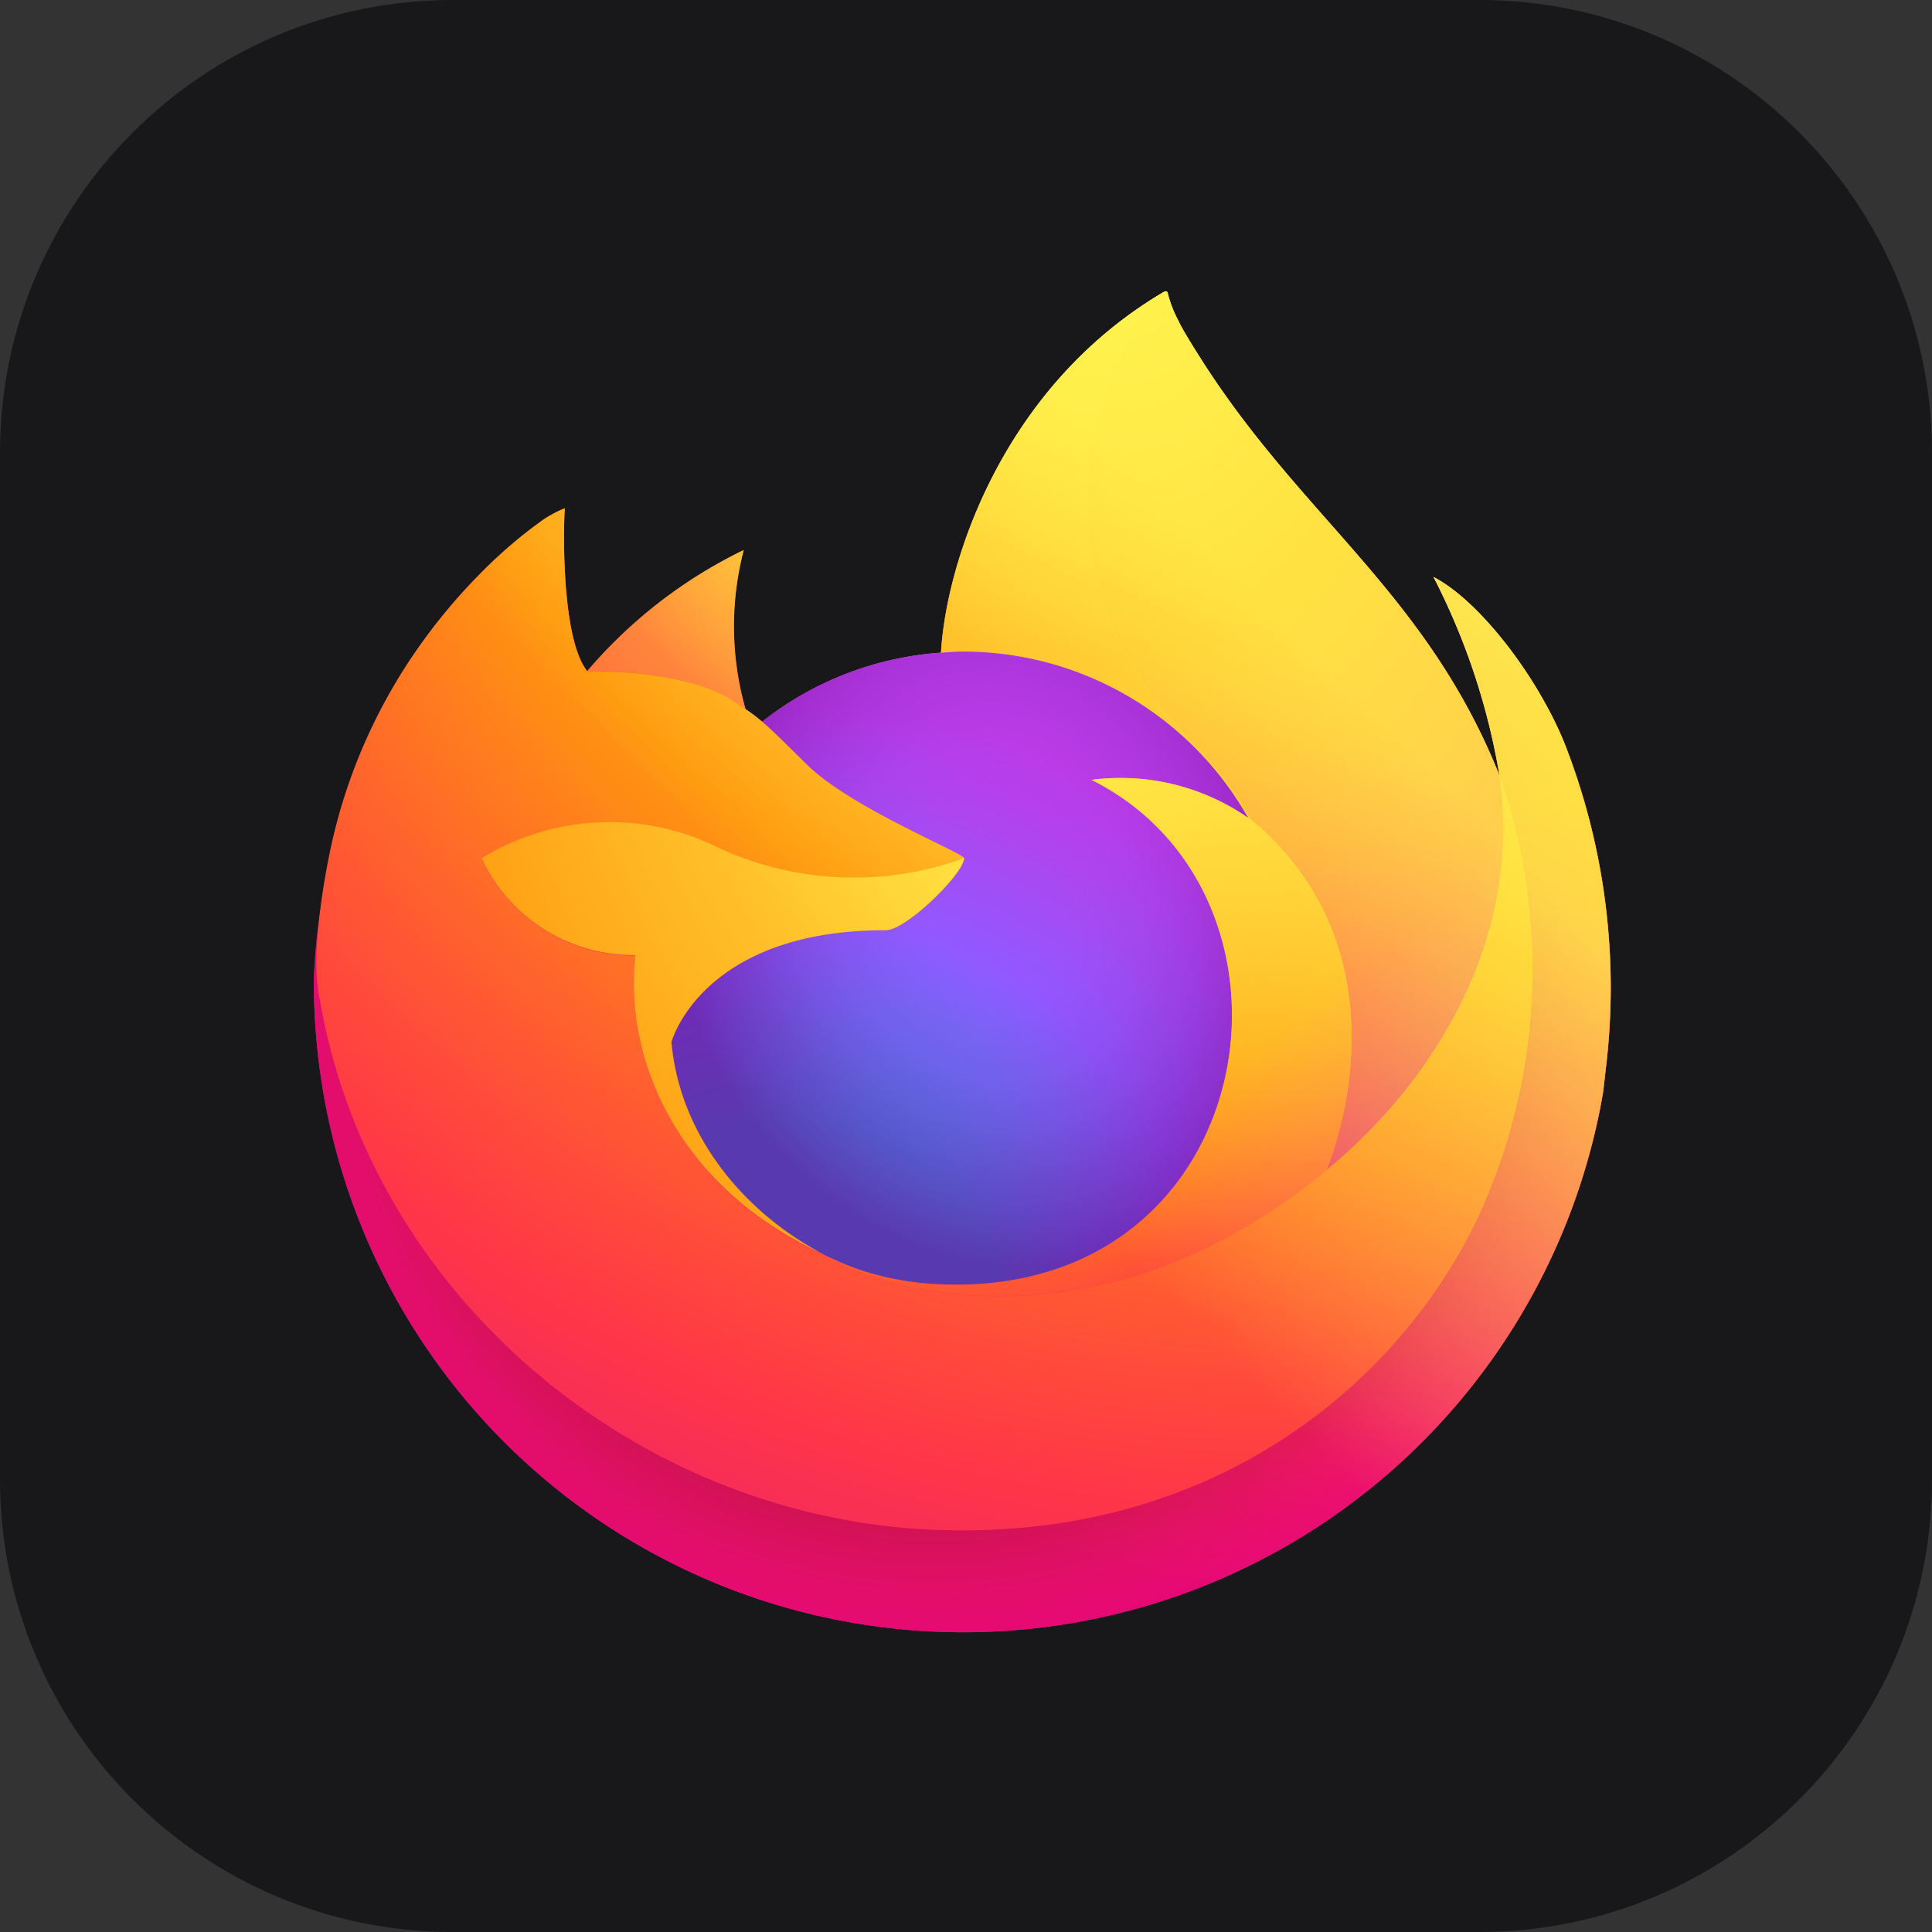 <svg width="256" height="256" fill="none" xmlns="http://www.w3.org/2000/svg"><rect width="100%" height="100%" fill="#333333" stroke="none"/><path d="M196 0H60C26.863 0 0 26.863 0 60v136c0 33.137 26.863 60 60 60h136c33.137 0 60-26.863 60-60V60c0-33.137-26.863-60-60-60Z" fill="#18181b"/><path d="M207.209 98.26c-3.738-9.005-11.32-18.729-17.258-21.803a89.577 89.577 0 0 1 8.712 26.138l.016.144c-9.727-24.27-26.215-34.072-39.688-55.386a106.181 106.181 0 0 1-2.027-3.299 27.375 27.375 0 0 1-.947-1.778 15.638 15.638 0 0 1-1.283-3.411.225.225 0 0 0-.196-.223.307.307 0 0 0-.162 0c-.011 0-.029.02-.042.025-.013.004-.042.024-.062.033l.033-.058c-21.608 12.67-28.944 36.117-29.61 47.852a43.006 43.006 0 0 0-23.684 9.138 25.735 25.735 0 0 0-2.22-1.685 39.99 39.99 0 0 1-.242-21.055 63.715 63.715 0 0 0-20.707 16.025h-.04c-3.41-4.327-3.17-18.596-2.975-21.577a15.37 15.37 0 0 0-2.872 1.527 62.668 62.668 0 0 0-8.408 7.212 75.183 75.183 0 0 0-8.042 9.662v.013-.015a72.787 72.787 0 0 0-11.542 26.093l-.116.569c-.162.758-.745 4.554-.845 5.378 0 .065-.014.125-.02.189a82.202 82.202 0 0 0-1.396 11.876v.444a86.209 86.209 0 0 0 22.721 58.177 85.99 85.99 0 0 0 56.012 27.507 85.96 85.96 0 0 0 59.851-17.626 86.165 86.165 0 0 0 32.22-53.491c.144-1.111.262-2.212.39-3.334a88.698 88.698 0 0 0-5.58-43.273l.009.013Zm-99.153 67.434c.402.193.779.402 1.192.586l.06.038c-.417-.2-.835-.408-1.252-.624Zm90.625-62.93v-.082l.016.091-.016-.009Z" fill="url(#a)"/><path d="M207.209 98.261c-3.738-9.006-11.321-18.73-17.258-21.803a89.578 89.578 0 0 1 8.712 26.137v.082l.016.091a78.111 78.111 0 0 1-2.677 58.143c-9.86 21.183-33.717 42.895-71.074 41.829-40.354-1.145-75.913-31.139-82.55-70.411-1.21-6.195 0-9.335.608-14.369a64.258 64.258 0 0 0-1.383 11.886v.444a86.209 86.209 0 0 0 22.722 58.177 85.99 85.99 0 0 0 56.011 27.507 85.948 85.948 0 0 0 59.851-17.626 86.16 86.16 0 0 0 32.22-53.491c.145-1.111.262-2.211.391-3.334a88.698 88.698 0 0 0-5.58-43.273l-.009.011Z" fill="url(#b)"/><path d="M207.209 98.261c-3.738-9.006-11.321-18.73-17.258-21.803a89.578 89.578 0 0 1 8.712 26.137v.082l.016.091a78.111 78.111 0 0 1-2.677 58.143c-9.86 21.183-33.717 42.895-71.074 41.829-40.354-1.145-75.913-31.139-82.55-70.411-1.21-6.195 0-9.335.608-14.369a64.258 64.258 0 0 0-1.383 11.886v.444a86.209 86.209 0 0 0 22.722 58.177 85.99 85.99 0 0 0 56.011 27.507 85.948 85.948 0 0 0 59.851-17.626 86.16 86.16 0 0 0 32.22-53.491c.145-1.111.262-2.211.391-3.334a88.698 88.698 0 0 0-5.58-43.273l-.009.011Z" fill="url(#c)"/><path d="M165.39 108.374c.187.131.36.262.535.393a46.873 46.873 0 0 0-7.991-10.435c-26.747-26.782-7.007-58.053-3.68-59.654l.033-.049c-21.608 12.67-28.944 36.117-29.61 47.852 1.003-.069 1.998-.153 3.023-.153a43.374 43.374 0 0 1 21.812 5.933 43.448 43.448 0 0 1 15.878 16.108v.005Z" fill="url(#d)"/><path d="M127.744 113.73c-.142 2.143-7.702 9.533-10.345 9.533-24.461 0-28.434 14.818-28.434 14.818 1.083 12.477 9.766 22.759 20.263 28.182.479.249.965.473 1.452.693.842.374 1.684.719 2.526 1.036a38.224 38.224 0 0 0 11.193 2.162c42.885 2.014 51.186-51.341 20.242-66.832a29.667 29.667 0 0 1 20.742 5.043 43.44 43.44 0 0 0-15.877-16.108 43.373 43.373 0 0 0-21.813-5.934c-1.021 0-2.02.085-3.023.154a43.009 43.009 0 0 0-23.684 9.137c1.312 1.111 2.793 2.596 5.911 5.674 5.838 5.759 20.81 11.724 20.843 12.424l.004.018Z" fill="url(#e)"/><path d="M127.744 113.73c-.142 2.143-7.702 9.533-10.345 9.533-24.461 0-28.434 14.818-28.434 14.818 1.083 12.477 9.766 22.759 20.263 28.182.479.249.965.473 1.452.693.842.374 1.684.719 2.526 1.036a38.224 38.224 0 0 0 11.193 2.162c42.885 2.014 51.186-51.341 20.242-66.832a29.667 29.667 0 0 1 20.742 5.043 43.44 43.44 0 0 0-15.877-16.108 43.373 43.373 0 0 0-21.813-5.934c-1.021 0-2.02.085-3.023.154a43.009 43.009 0 0 0-23.684 9.137c1.312 1.111 2.793 2.596 5.911 5.674 5.838 5.759 20.81 11.724 20.843 12.424l.004.018Z" fill="url(#f)"/><path d="M96.98 92.771a55.15 55.15 0 0 1 1.775 1.18 39.99 39.99 0 0 1-.242-21.054 63.714 63.714 0 0 0-20.707 16.025c.42-.011 12.899-.236 19.174 3.85Z" fill="url(#g)"/><path d="M42.362 132.333c6.64 39.273 42.196 69.278 82.55 70.411 37.357 1.058 61.219-20.656 71.074-41.829a78.104 78.104 0 0 0 2.677-58.142v-.082c0-.065-.013-.103 0-.083l.016.145c3.052 19.952-7.083 39.273-22.93 52.364l-.048.111c-30.876 25.182-60.42 15.189-66.391 11.113-.417-.2-.835-.408-1.252-.625-18-8.614-25.437-25.026-23.84-39.117a22.074 22.074 0 0 1-12.088-3.394 22.115 22.115 0 0 1-8.29-9.441 32.42 32.42 0 0 1 31.63-1.272 42.792 42.792 0 0 0 32.297 1.272c-.034-.701-15.005-6.668-20.843-12.425-3.119-3.078-4.599-4.56-5.911-5.674a25.74 25.74 0 0 0-2.22-1.685 120.71 120.71 0 0 0-1.776-1.18c-6.274-4.085-18.754-3.86-19.166-3.85h-.04c-3.41-4.327-3.17-18.596-2.975-21.576a15.374 15.374 0 0 0-2.872 1.527 62.661 62.661 0 0 0-8.408 7.212 75.188 75.188 0 0 0-8.075 9.64 72.785 72.785 0 0 0-11.543 26.09c-.042.176-3.098 13.556-1.591 20.495l.015-.005Z" fill="url(#h)"/><path d="M157.932 98.328a46.864 46.864 0 0 1 7.991 10.446c.473.358.914.713 1.289 1.058 19.505 18.003 9.285 43.451 8.524 45.251 15.844-13.071 25.97-32.405 22.929-52.363-9.731-24.293-26.236-34.095-39.688-55.41a106.174 106.174 0 0 1-2.026-3.297 26.942 26.942 0 0 1-.948-1.779 15.69 15.69 0 0 1-1.283-3.411.22.22 0 0 0-.195-.223.307.307 0 0 0-.162 0c-.011 0-.029.02-.042.025-.014.004-.043.024-.063.033-3.327 1.58-23.062 32.872 3.685 59.632l-.011.038Z" fill="url(#i)"/><path d="M167.21 109.841c-.375-.345-.817-.7-1.289-1.058-.176-.131-.349-.263-.535-.394a29.67 29.67 0 0 0-20.743-5.043c30.942 15.492 22.64 68.833-20.241 66.833a38.225 38.225 0 0 1-11.194-2.162 45.526 45.526 0 0 1-2.526-1.036 32.041 32.041 0 0 1-1.452-.694l.06.038c5.98 4.087 35.515 14.073 66.391-11.113l.048-.111c.771-1.8 10.99-27.249-8.523-45.251l.004-.009Z" fill="url(#j)"/><path d="M88.967 138.067s3.97-14.818 28.434-14.818c2.643 0 10.21-7.39 10.346-9.532a42.788 42.788 0 0 1-32.297-1.272 32.42 32.42 0 0 0-31.63 1.272 22.113 22.113 0 0 0 8.29 9.441 22.073 22.073 0 0 0 12.089 3.394c-1.594 14.085 5.842 30.494 23.839 39.117.402.194.779.403 1.192.587-10.505-5.434-19.18-15.711-20.263-28.182v-.007Z" fill="url(#k)"/><path d="M207.209 98.26c-3.738-9.005-11.32-18.729-17.258-21.803a89.577 89.577 0 0 1 8.712 26.138l.016.144c-9.727-24.27-26.215-34.072-39.688-55.386a106.181 106.181 0 0 1-2.027-3.299 27.375 27.375 0 0 1-.947-1.778 15.638 15.638 0 0 1-1.283-3.411.225.225 0 0 0-.196-.223.307.307 0 0 0-.162 0c-.011 0-.029.02-.042.025-.013.004-.042.024-.062.033l.033-.058c-21.608 12.67-28.944 36.117-29.61 47.852 1.003-.068 1.998-.153 3.023-.153a43.373 43.373 0 0 1 21.812 5.934 43.449 43.449 0 0 1 15.878 16.107 29.673 29.673 0 0 0-20.743-5.043c30.943 15.492 22.641 68.833-20.241 66.833a38.237 38.237 0 0 1-11.194-2.162 45.526 45.526 0 0 1-2.526-1.036 31.503 31.503 0 0 1-1.451-.694l.06.038c-.418-.2-.835-.408-1.252-.624.401.193.779.402 1.192.586-10.506-5.436-19.18-15.713-20.264-28.182 0 0 3.971-14.818 28.434-14.818 2.644 0 10.211-7.39 10.346-9.532-.033-.7-15.005-6.668-20.843-12.424-3.118-3.079-4.599-4.561-5.911-5.675a25.727 25.727 0 0 0-2.22-1.684 39.99 39.99 0 0 1-.241-21.055 63.717 63.717 0 0 0-20.708 16.025h-.04c-3.409-4.327-3.17-18.596-2.974-21.577a15.362 15.362 0 0 0-2.872 1.527 62.653 62.653 0 0 0-8.408 7.212 75.197 75.197 0 0 0-8.042 9.662 72.778 72.778 0 0 0-11.542 26.091l-.116.569c-.162.757-.888 4.607-.992 5.434a100.343 100.343 0 0 0-1.27 12.008v.445a86.209 86.209 0 0 0 22.722 58.177 85.99 85.99 0 0 0 56.011 27.507 85.958 85.958 0 0 0 59.851-17.626 86.163 86.163 0 0 0 32.22-53.491c.145-1.112.262-2.212.391-3.334a88.698 88.698 0 0 0-5.58-43.274l.004-.004Z" fill="url(#l)"/><defs><radialGradient id="b" cx="0" cy="0" r="1" gradientUnits="userSpaceOnUse" gradientTransform="matrix(179.35 0 0 179.584 190.295 58.633)"><stop offset=".129" stop-color="#FFBD4F"/><stop offset=".186" stop-color="#FFAC31"/><stop offset=".247" stop-color="#FF9D17"/><stop offset=".283" stop-color="#FF980E"/><stop offset=".403" stop-color="#FF563B"/><stop offset=".467" stop-color="#FF3750"/><stop offset=".71" stop-color="#F5156C"/><stop offset=".782" stop-color="#EB0878"/><stop offset=".86" stop-color="#E50080"/></radialGradient><radialGradient id="c" cx="0" cy="0" r="1" gradientUnits="userSpaceOnUse" gradientTransform="matrix(179.35 0 0 179.584 123.705 131.977)"><stop offset=".3" stop-color="#960E18"/><stop offset=".351" stop-color="#B11927" stop-opacity=".74"/><stop offset=".435" stop-color="#DB293D" stop-opacity=".343"/><stop offset=".497" stop-color="#F5334B" stop-opacity=".094"/><stop offset=".53" stop-color="#FF3750" stop-opacity="0"/></radialGradient><radialGradient id="d" cx="0" cy="0" r="1" gradientUnits="userSpaceOnUse" gradientTransform="matrix(129.918 0 0 130.087 145.901 18.626)"><stop offset=".132" stop-color="#FFF44F"/><stop offset=".252" stop-color="#FFDC3E"/><stop offset=".506" stop-color="#FF9D12"/><stop offset=".526" stop-color="#FF980E"/></radialGradient><radialGradient id="e" cx="0" cy="0" r="1" gradientUnits="userSpaceOnUse" gradientTransform="matrix(85.391 0 0 85.502 103.728 178.651)"><stop offset=".353" stop-color="#3A8EE6"/><stop offset=".472" stop-color="#5C79F0"/><stop offset=".669" stop-color="#9059FF"/><stop offset="1" stop-color="#C139E6"/></radialGradient><radialGradient id="f" cx="0" cy="0" r="1" gradientUnits="userSpaceOnUse" gradientTransform="matrix(44.013 -10.655 12.489 51.589 132.379 116.562)"><stop offset=".206" stop-color="#9059FF" stop-opacity="0"/><stop offset=".278" stop-color="#8C4FF3" stop-opacity=".064"/><stop offset=".747" stop-color="#7716A8" stop-opacity=".45"/><stop offset=".975" stop-color="#6E008B" stop-opacity=".6"/></radialGradient><radialGradient id="g" cx="0" cy="0" r="1" gradientUnits="userSpaceOnUse" gradientTransform="matrix(61.441 0 0 61.521 121.485 51.965)"><stop stop-color="#FFE226"/><stop offset=".121" stop-color="#FFDB27"/><stop offset=".295" stop-color="#FFC82A"/><stop offset=".502" stop-color="#FFA930"/><stop offset=".732" stop-color="#FF7E37"/><stop offset=".792" stop-color="#FF7139"/></radialGradient><radialGradient id="h" cx="0" cy="0" r="1" gradientUnits="userSpaceOnUse" gradientTransform="matrix(262.144 0 0 262.486 170.318 11.959)"><stop offset=".113" stop-color="#FFF44F"/><stop offset=".456" stop-color="#FF980E"/><stop offset=".622" stop-color="#FF5634"/><stop offset=".716" stop-color="#FF3647"/><stop offset=".904" stop-color="#E31587"/></radialGradient><radialGradient id="i" cx="0" cy="0" r="1" gradientUnits="userSpaceOnUse" gradientTransform="matrix(20.16 191.292 -125.383 13.214 148.53 26.513)"><stop stop-color="#FFF44F"/><stop offset=".06" stop-color="#FFE847"/><stop offset=".168" stop-color="#FFC830"/><stop offset=".304" stop-color="#FF980E"/><stop offset=".356" stop-color="#FF8B16"/><stop offset=".455" stop-color="#FF672A"/><stop offset=".57" stop-color="#FF3647"/><stop offset=".737" stop-color="#E31587"/></radialGradient><radialGradient id="j" cx="0" cy="0" r="1" gradientUnits="userSpaceOnUse" gradientTransform="matrix(163.634 0 0 163.848 121.485 74.19)"><stop offset=".137" stop-color="#FFF44F"/><stop offset=".48" stop-color="#FF980E"/><stop offset=".592" stop-color="#FF5634"/><stop offset=".655" stop-color="#FF3647"/><stop offset=".904" stop-color="#E31587"/></radialGradient><radialGradient id="k" cx="0" cy="0" r="1" gradientUnits="userSpaceOnUse" gradientTransform="matrix(179.106 0 0 179.339 163.659 83.08)"><stop offset=".094" stop-color="#FFF44F"/><stop offset=".231" stop-color="#FFE141"/><stop offset=".509" stop-color="#FFAF1E"/><stop offset=".626" stop-color="#FF980E"/></radialGradient><linearGradient id="a" x1="195.822" y1="66.158" x2="52.822" y2="203.949" gradientUnits="userSpaceOnUse"><stop offset=".048" stop-color="#FFF44F"/><stop offset=".111" stop-color="#FFE847"/><stop offset=".225" stop-color="#FFC830"/><stop offset=".368" stop-color="#FF980E"/><stop offset=".401" stop-color="#FF8B16"/><stop offset=".462" stop-color="#FF672A"/><stop offset=".534" stop-color="#FF3647"/><stop offset=".705" stop-color="#E31587"/></linearGradient><linearGradient id="l" x1="194.091" y1="65.424" x2="72.427" y2="186.951" gradientUnits="userSpaceOnUse"><stop offset=".167" stop-color="#FFF44F" stop-opacity=".8"/><stop offset=".266" stop-color="#FFF44F" stop-opacity=".634"/><stop offset=".489" stop-color="#FFF44F" stop-opacity=".217"/><stop offset=".6" stop-color="#FFF44F" stop-opacity="0"/></linearGradient></defs></svg>